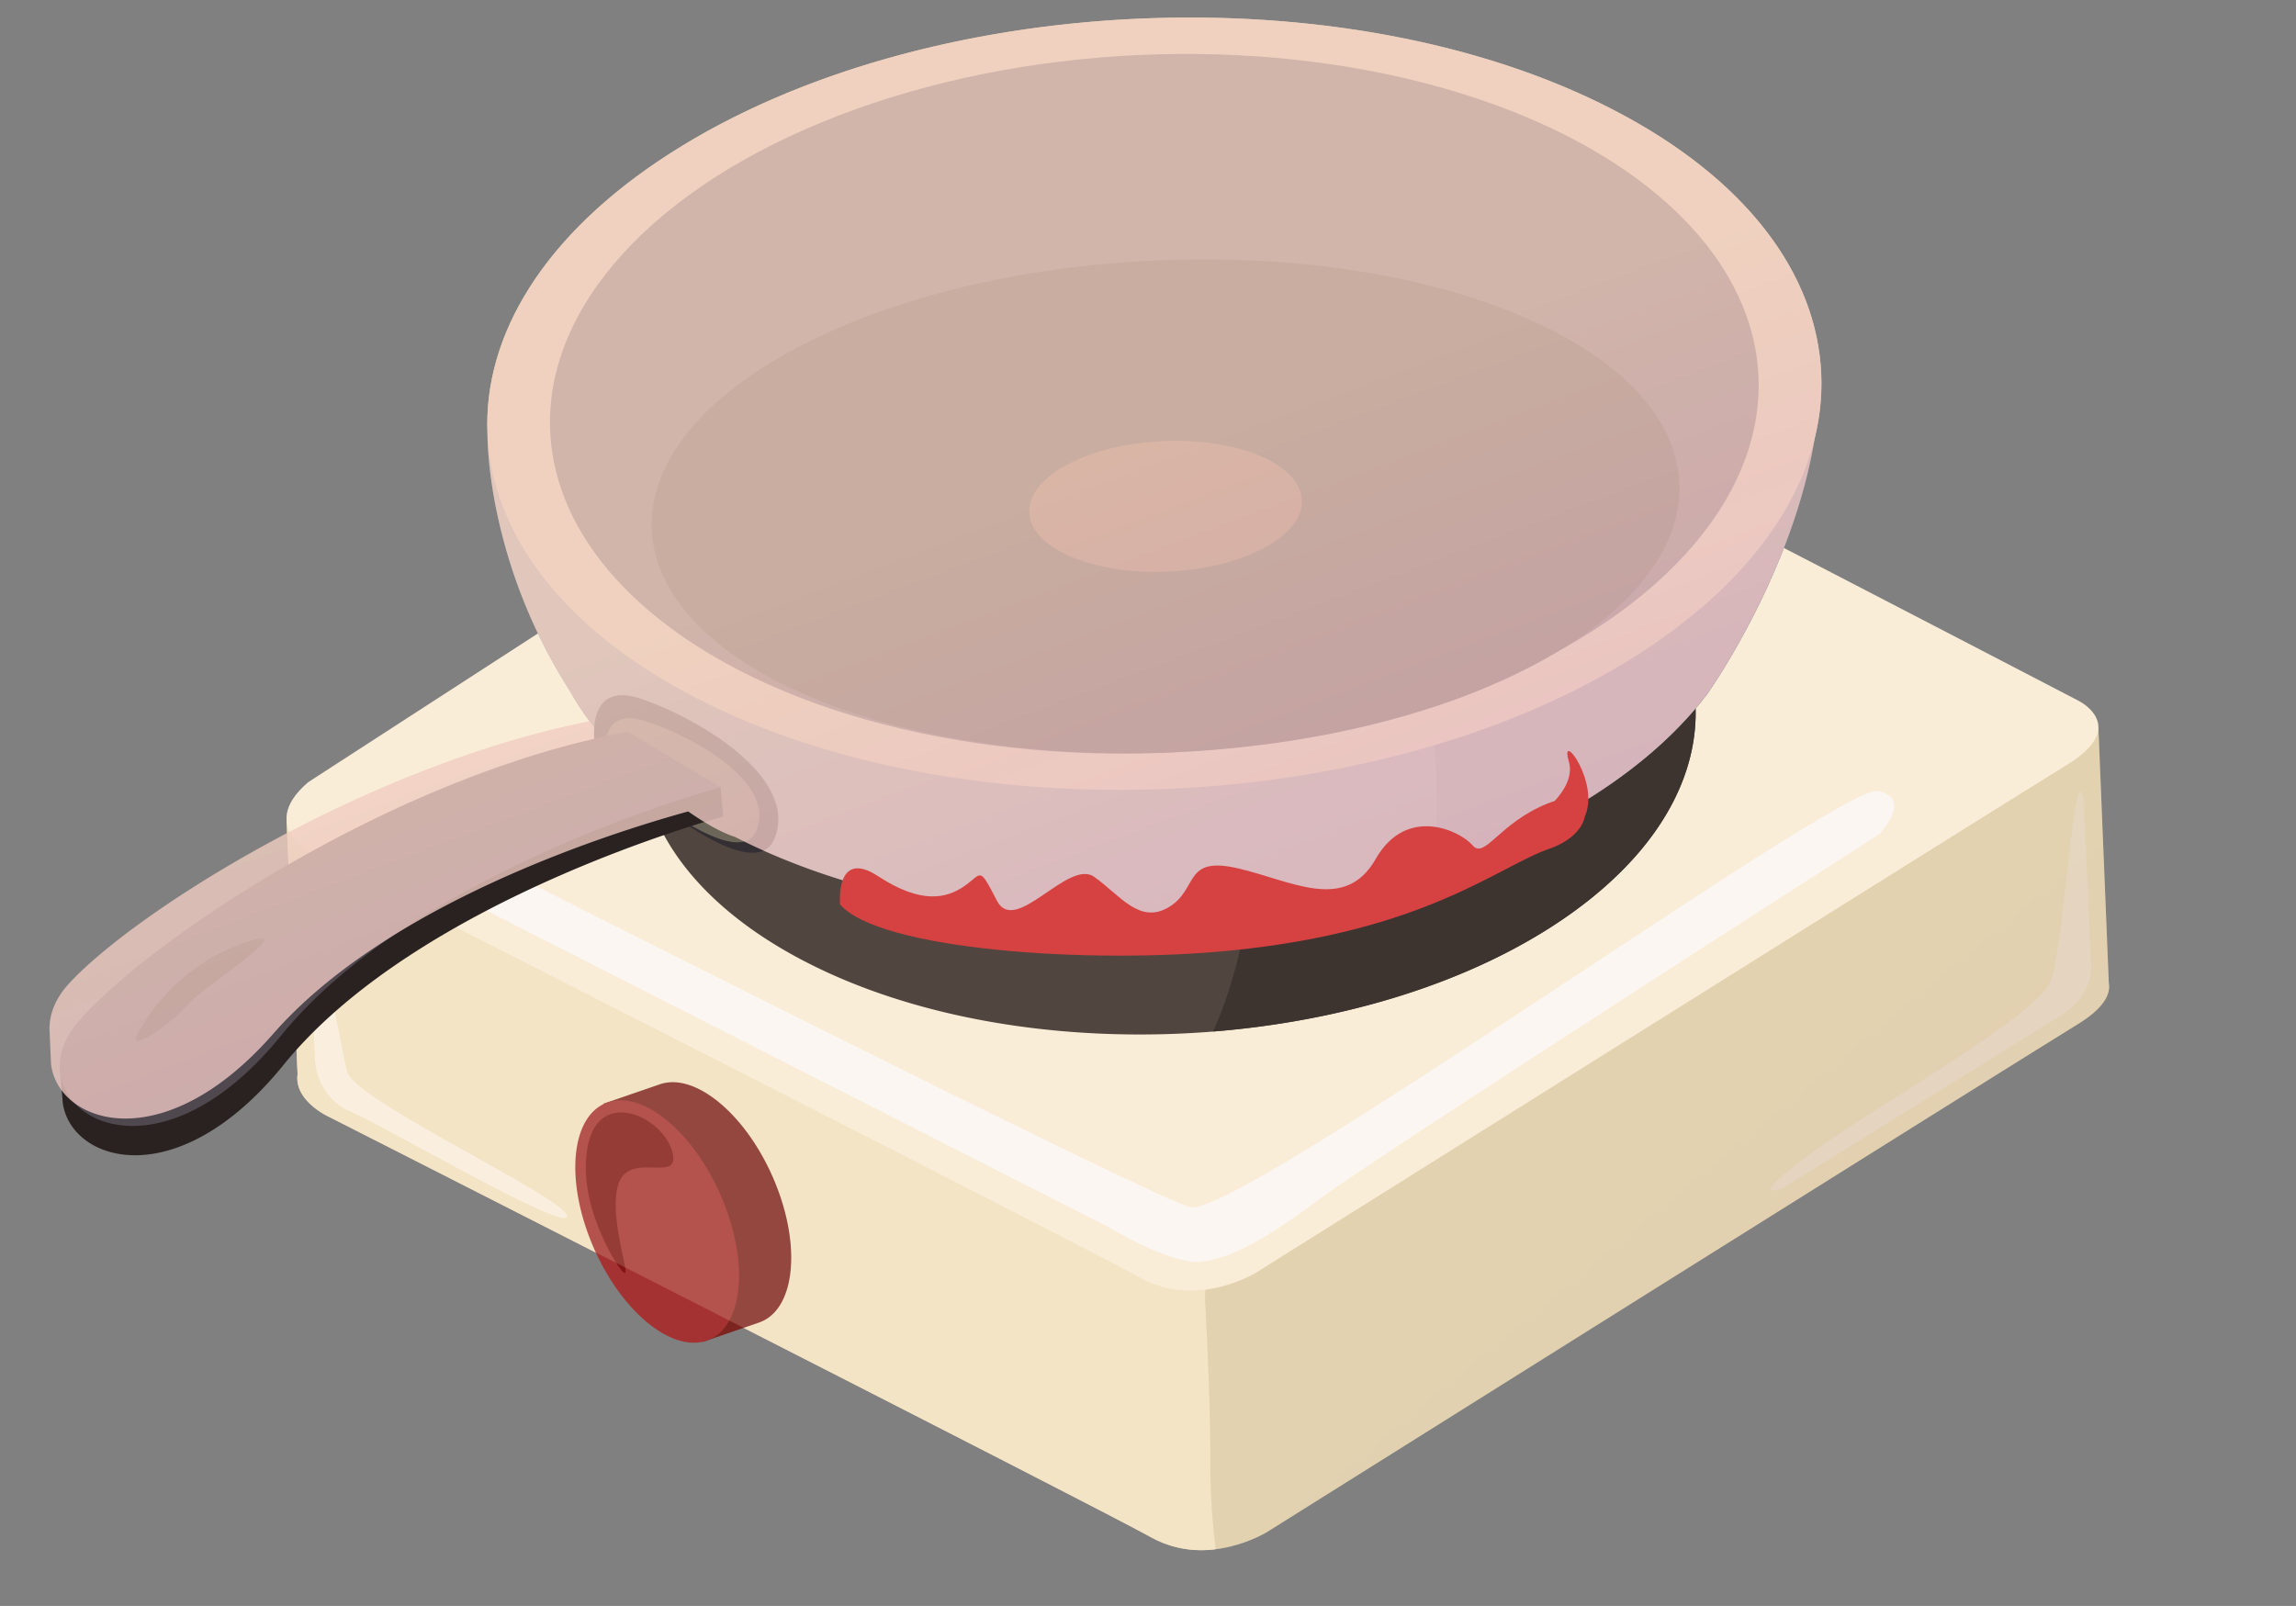 <svg xmlns="http://www.w3.org/2000/svg" xmlns:xlink="http://www.w3.org/1999/xlink" viewBox="0 0 837.11 585.61"><rect x="0" y="0" width="837.11" height="585.61" fill="#808080" stroke="none"/><defs><style>.cls-1{isolation:isolate;}.cls-2{fill:#ded2ad;}.cls-3{fill:#f3e8c7;}.cls-4{fill:#fcf4de;}.cls-5{fill:#292220;}.cls-6{fill:#100d0c;}.cls-7{fill:#332f33;}.cls-8{fill:#fff;}.cls-9{fill:#e2d7bf;}.cls-10{fill:#fdf6e7;}.cls-11{fill:#4e4b4e;}.cls-12{fill:#7c241f;}.cls-13{fill:#a53232;}.cls-14{fill:#801615;}.cls-15{opacity:0.2;mix-blend-mode:multiply;}.cls-16{fill:url(#鍊踑臇蜸馯鳺艜_60);}.cls-17{fill:url(#鍊踑臇蜸馯鳺艜_60-2);}.cls-18{fill:#9d9fa6;}.cls-19{fill:#8a8e97;}.cls-20{fill:#6c6659;}.cls-21{fill:#e9d7ba;}.cls-22{fill:#4f484f;}.cls-23{fill:#794b3a;}.cls-24{opacity:0.8;mix-blend-mode:color-burn;}.cls-25{fill:url(#鍊踑臇蜸馯鳺艜_60-4);}.cls-26{fill:url(#鍊踑臇蜸馯鳺艜_60-5);}.cls-27{fill:url(#鍊踑臇蜸馯鳺艜_60-6);}.cls-28{fill:url(#鍊踑臇蜸馯鳺艜_60-8);}.cls-29{fill:#d64141;}</style><linearGradient id="鍊踑臇蜸馯鳺艜_60" x1="590.62" y1="485.72" x2="764.83" y2="718.98" gradientTransform="matrix(1, -0.05, 0.05, 1, -54.84, 18.66)" gradientUnits="userSpaceOnUse"><stop offset="0" stop-color="#f1d0c0"/><stop offset="1" stop-color="#d696ce"/></linearGradient><linearGradient id="鍊踑臇蜸馯鳺艜_60-2" x1="665.6" y1="429.9" x2="839.87" y2="663.25" xlink:href="#鍊踑臇蜸馯鳺艜_60"/><linearGradient id="鍊踑臇蜸馯鳺艜_60-4" x1="693.73" y1="85.55" x2="868.87" y2="632.52" xlink:href="#鍊踑臇蜸馯鳺艜_60"/><linearGradient id="鍊踑臇蜸馯鳺艜_60-5" x1="363.94" y1="191.34" x2="538.56" y2="736.71" xlink:href="#鍊踑臇蜸馯鳺艜_60"/><linearGradient id="鍊踑臇蜸馯鳺艜_60-6" x1="507.78" y1="147.02" x2="680.87" y2="687.57" xlink:href="#鍊踑臇蜸馯鳺艜_60"/><linearGradient id="鍊踑臇蜸馯鳺艜_60-8" x1="36.22" y1="296.32" x2="210.73" y2="841.33" xlink:href="#鍊踑臇蜸馯鳺艜_60"/></defs><g class="cls-1"><g id="Layer_1" data-name="Layer 1"><path class="cls-2" d="M768.87,358.49c.69,3.9-1.55,9-11.33,15C734.58,387.56,462,558.64,462,558.64s-21.55,13.52-42.32,1.94S120.12,407.31,120.12,407.31s-13-5.74-11.63-15.62l-4-92.4,78.07,37.63L401.42,195.19s26.34-14.05,53.23-2.44c17.79,7.68,146.61,74.18,231.67,118.24l78.75-45.71,3.79,93.09Z"/><path class="cls-3" d="M453,378.36c-11-3.82-21.61-9-31.93-14.1-18.12-9-32-13.63-51.61-18.68-42.07-10.85-83.86-22-124.46-37.6a22.17,22.17,0,0,1-8.43-6l-54,35-78.07-37.63,4,92.4c-1.32,9.88,11.63,15.62,11.63,15.62S398.89,549,419.68,560.58a37.94,37.94,0,0,0,23.56,4.35,265.29,265.29,0,0,1-2-30.22c.14-20-.83-39.77-1.81-59.73a30.25,30.25,0,0,1,4.4-18C442.53,430.51,448,404.31,453,378.36Z"/><path class="cls-4" d="M112.36,285.25,397.51,100.59s26.33-14.07,53.21-2.45S757.86,255.57,757.86,255.57s18.73,9.26-4.23,23.32S458.07,464,458.07,464s-21.55,13.52-42.32,1.94S116.19,312.7,116.19,312.7,92.58,302.22,112.36,285.25Z"/><path class="cls-5" d="M616,243a130.43,130.43,0,0,0-4.63-12.45A71.38,71.38,0,0,1,616,243Z"/><path class="cls-5" d="M565.45,338.09c-73.14,46.84-194.93,52.44-272,12.51-41.62-21.55-61.72-51.93-59.91-82.71,0,0,0-.1,0-.3.06-1.22.18-2.41.32-3.61.1-.88.23-1.78.38-2.66a.25.25,0,0,1,0-.17c.13-.83.29-1.67.47-2.52,5-25.52,31.49-96.22,170.91-113.93,0,0,160.81-17.93,205.71,85.87A130.43,130.43,0,0,1,616,243a3.25,3.25,0,0,1,.11.42C624.57,275.89,607.84,310.93,565.45,338.09Z"/><path class="cls-6" d="M616.08,243.44A3.25,3.25,0,0,0,616,243a130.43,130.43,0,0,0-4.63-12.45C570.82,136.9,435.94,142.36,410,144.32c30,21,31.85,71.26,45.8,99.61,6,12.1,9.95,24,9.22,37.62-.66,12.41-5,23.8-7.2,35.93-3.74,20.38-7,39.9-15.57,58.67,45.31-3.63,89.45-16.44,123.21-38.06C607.84,310.93,624.57,275.89,616.08,243.44Z"/><path class="cls-5" d="M233.53,267.59c0-.53.08-1.77.32-3.61C233.71,265.18,233.59,266.37,233.53,267.59Z"/><path class="cls-5" d="M233.85,264c.08-.78.21-1.66.38-2.66C234.08,262.2,234,263.1,233.85,264Z"/><path class="cls-5" d="M616.11,243.44h0A3.25,3.25,0,0,0,616,243C616,243.16,616.05,243.3,616.11,243.44Z"/><path class="cls-7" d="M538.31,166.22c66.24,34.29,69,94.69,6.21,134.91s-167.43,45-233.66,10.74-69-94.68-6.2-134.9S472.08,131.93,538.31,166.22Z"/><path class="cls-8" d="M148.84,317.52,404.17,447.46s22.9,13.92,33.77,12.61,22.72-7.52,43.47-23.05S685.18,304.19,685.18,304.19s12.74-13.33-.72-15.75S450.29,444.93,433.84,440.22,179.91,315.28,179.91,315.28,114,288,148.84,317.52Z"/><path class="cls-9" d="M759.76,293.07l2.69,58.57s1.31,10.87-10.49,18.3-102.13,63.39-102.13,63.39-14.52,5.52,10.94-13.05,82.3-49.93,87-62.7S756.68,270.14,759.76,293.07Z"/><path class="cls-10" d="M112.52,335.38l2.38,51.81s.6,13,13,18.22,79.46,44.62,78.85,38-77.22-42-80.13-52.5S111.13,305.09,112.52,335.38Z"/><path class="cls-11" d="M386.6,156.35s84.95-16.15,149.46,19.28,32.1,101.69-23.88,122S536.29,229,507,208.69,319.06,176.15,386.6,156.35Z"/><path class="cls-12" d="M234.87,447.09A84.18,84.18,0,0,0,247,467.58l9.08,21.81,20.64-7.11c13.09-4.51,15.63-27.62,5.67-51.55s-28.73-39.84-41.82-35.33l-20.64,7.11L229,424.32A80.82,80.82,0,0,0,234.87,447.09Z"/><path class="cls-13" d="M215.85,453.61c10,24,28.72,39.78,41.83,35.26s15.67-27.63,5.68-51.63S234.65,397.45,221.52,402,205.87,429.61,215.85,453.61Z"/><path class="cls-14" d="M225.2,461.35s-15-22-10.93-43.33,26.92-11.23,30.77,1.73-16.93-1.54-20,13.58S233.08,472.58,225.2,461.35Z"/><g class="cls-15"><path class="cls-16" d="M768.87,358.5c.69,3.9-1.55,9-11.33,15C734.58,387.57,462,558.65,462,558.65a50.49,50.49,0,0,1-18.78,6.28c-.55.07-1.11.15-1.69.17a37.83,37.83,0,0,1-6.82,0c-.59,0-1.17-.09-1.76-.16a36.63,36.63,0,0,1-13.27-4.37C398.9,549,120.12,407.32,120.12,407.32s-12.94-5.75-11.62-15.62l-4-91.94v-.05c-.5-4,1.34-8.9,7.81-14.47L397.49,100.59s26.36-14.06,53.22-2.45S757.85,255.56,757.85,255.56s7.28,3.6,7.2,9.73h0l3.79,93.09Z"/><path class="cls-17" d="M406.1,144.67l-.6.06.14,0Z"/><path class="cls-17" d="M406.1,144.67l-.6.06.14,0Z"/></g><path class="cls-18" d="M663.44,129.54C665.81,171.17,646,213.29,633.05,236c-5.2,9.17-9.31,15.16-10.39,16.72l-.27.39c-10,13.14-23.81,25.68-41.5,37-84.46,54.08-225.11,60.54-314.15,14.44-28.43-14.71-48.14-33-59.08-52.83l-.07-.11C177,203.72,177.75,158.4,177.75,158.4l42.59-2.52c9.64-11.56,22.31-22.6,38.06-32.68,84.44-54.08,225.08-60.54,314.15-14.44a171.25,171.25,0,0,1,35.63,24.07Z"/><path class="cls-7" d="M216.76,270.41s-3.18-22.26,16.68-15.67,57.45,28,49.16,50.55-63.18-29.35-63.18-29.35A9.89,9.89,0,0,1,216.76,270.41Z"/><path class="cls-19" d="M636.62,131.13a64.07,64.07,0,0,1-16.06,51.14,71.39,71.39,0,0,1-18.26,14.39c-5.39,2.91-11.11,5.36-16.65,8l-.27.13c-20.49,10-41,19.86-60.18,32.35-1.59,1-3.2,2-4.84,2.83,1.6,13.57,2.74,27.25,3.19,40.78.4,12,.69,24.64-1.14,36.73,21.24-7.06,41.06-16.15,58.48-27.3,17.69-11.34,31.53-23.88,41.5-37l.27-.39c1.08-1.56,5.19-7.55,10.39-16.72,13-22.72,32.76-64.84,30.39-106.47Z"/><path class="cls-20" d="M220.85,275.31s-2.57-17.59,14-12.46,48,21.93,41,39.79-52.81-23-52.81-23A7.61,7.61,0,0,1,220.85,275.31Z"/><path class="cls-21" d="M588.23,40.05c97.47,50.46,101.56,139.34,9.13,198.52S351,304.84,253.52,254.38,152,115.05,244.39,55.86,490.76-10.4,588.23,40.05Z"/><ellipse class="cls-22" cx="420.87" cy="147.22" rx="220.49" ry="127.3" transform="translate(-6.32 19.49) rotate(-2.63)"/><path class="cls-5" d="M554.49,115.16c74.76,31.65,77.37,88.4,5.83,126.77s-190.13,43.82-264.89,12.18-77.37-88.4-5.83-126.77S479.73,83.52,554.49,115.16Z"/><path class="cls-23" d="M459.33,166.2c19.83,8.4,20.53,23.46,1.55,33.64s-50.45,11.63-70.29,3.23-20.53-23.45-1.55-33.63S439.49,157.81,459.33,166.2Z"/><path class="cls-5" d="M262.74,287.07l.9,10.7s-110.89,29.67-160.26,90.55c-38.75,47.79-77.36,35.41-80.48,14L21.76,388.8l2.53,2.74a28.6,28.6,0,0,1,4.79-7.82C53.31,355,144.51,293,229.94,277.55l18.72,11.23C253.07,287.39,258.78,286.1,262.74,287.07Z"/><path class="cls-22" d="M262.74,287.08s-110.89,29.69-160.27,90.57S4,401.74,28.18,373,143.6,282.33,229,266.86Z"/><path class="cls-5" d="M51,375.61s11.05-22.08,36.67-31.3S74.9,358.92,68,366.84,44.41,385.34,51,375.61Z"/><g class="cls-24"><path class="cls-25" d="M663.45,129.55l0,.44a1.34,1.34,0,0,0-.06-.44Z"/><path class="cls-26" d="M661.65,159.69c-5,30.81-18.78,59.11-28.6,76.31-5.18,9.19-9.31,15.15-10.41,16.73a3.16,3.16,0,0,1-.26.38c-10,13.16-23.79,25.7-41.51,37-2.62,1.66-5.29,3.31-8,4.89a1.59,1.59,0,0,1-.27.17c-2.32,1.36-4.72,2.68-7.16,4-1.14.61-2.29,1.23-3.43,1.77s-2.4,1.28-3.63,1.82c-1.3.7-2.6,1.33-3.91,1.91-1.93.94-3.87,1.83-5.84,2.69-3.8,1.71-7.64,3.3-11.56,4.81-2.62,1.05-5.23,2-7.89,3-1.15.42-2.3.79-3.46,1.17s-2.18.78-3.29,1.12c-81.34,27.1-183.79,23.82-254.44-12.26-5.15-1.66-11.12-5.14-17.08-9.3C220.39,304.31,140.81,330,99.6,377c-40.55,46.28-78.66,32.42-81,10.9L18.07,376a9.9,9.9,0,0,1,0-1.54c.13-5.12,2.3-10.55,6.94-15.64C48.87,332.65,133.31,279.23,214.9,263a102.06,102.06,0,0,1-7.25-11.25s0,0-.05-.08c-30.56-47.93-29.86-93.26-29.86-93.26-1.65-35.91,20.45-72.95,66.65-102.51C336.83-3.32,490.77-10.4,588.22,40.06c45.83,23.67,71,55.88,75.19,89.49a1.34,1.34,0,0,1,.06.44A81.37,81.37,0,0,1,661.65,159.69Z"/><path class="cls-27" d="M525.72,316.29c-1.07.41-2.18.78-3.29,1.16v0C523.54,317.07,524.61,316.7,525.72,316.29Z"/><path class="cls-25" d="M663.45,129.55l0,.44a1.34,1.34,0,0,0-.06-.44Z"/><path class="cls-28" d="M18.08,374.44a9.9,9.9,0,0,0,0,1.54L18,374.33Z"/></g><path class="cls-29" d="M306.26,329.76s-1.79-20.52,13.89-10.25,24.89,8.15,31.44,3.62,5.21-7.63,11.89,5.33,26-15.41,35.46-8.71,16.52,17.51,27.29,11,5.21-18.61,24.82-14.17,39.21,16.46,50.51-3.33,30.93-10.21,35.33-5,9.57-8,27.13-15.16,19.06,10.2.76,16.46-44.78,30-115.9,37.05C397.7,351.76,320.29,346.41,306.26,329.76Z"/><path class="cls-29" d="M553.89,302.43S575.62,290,572,277.68s11.94,8.17,5.53,20.67"/></g></g></svg>
